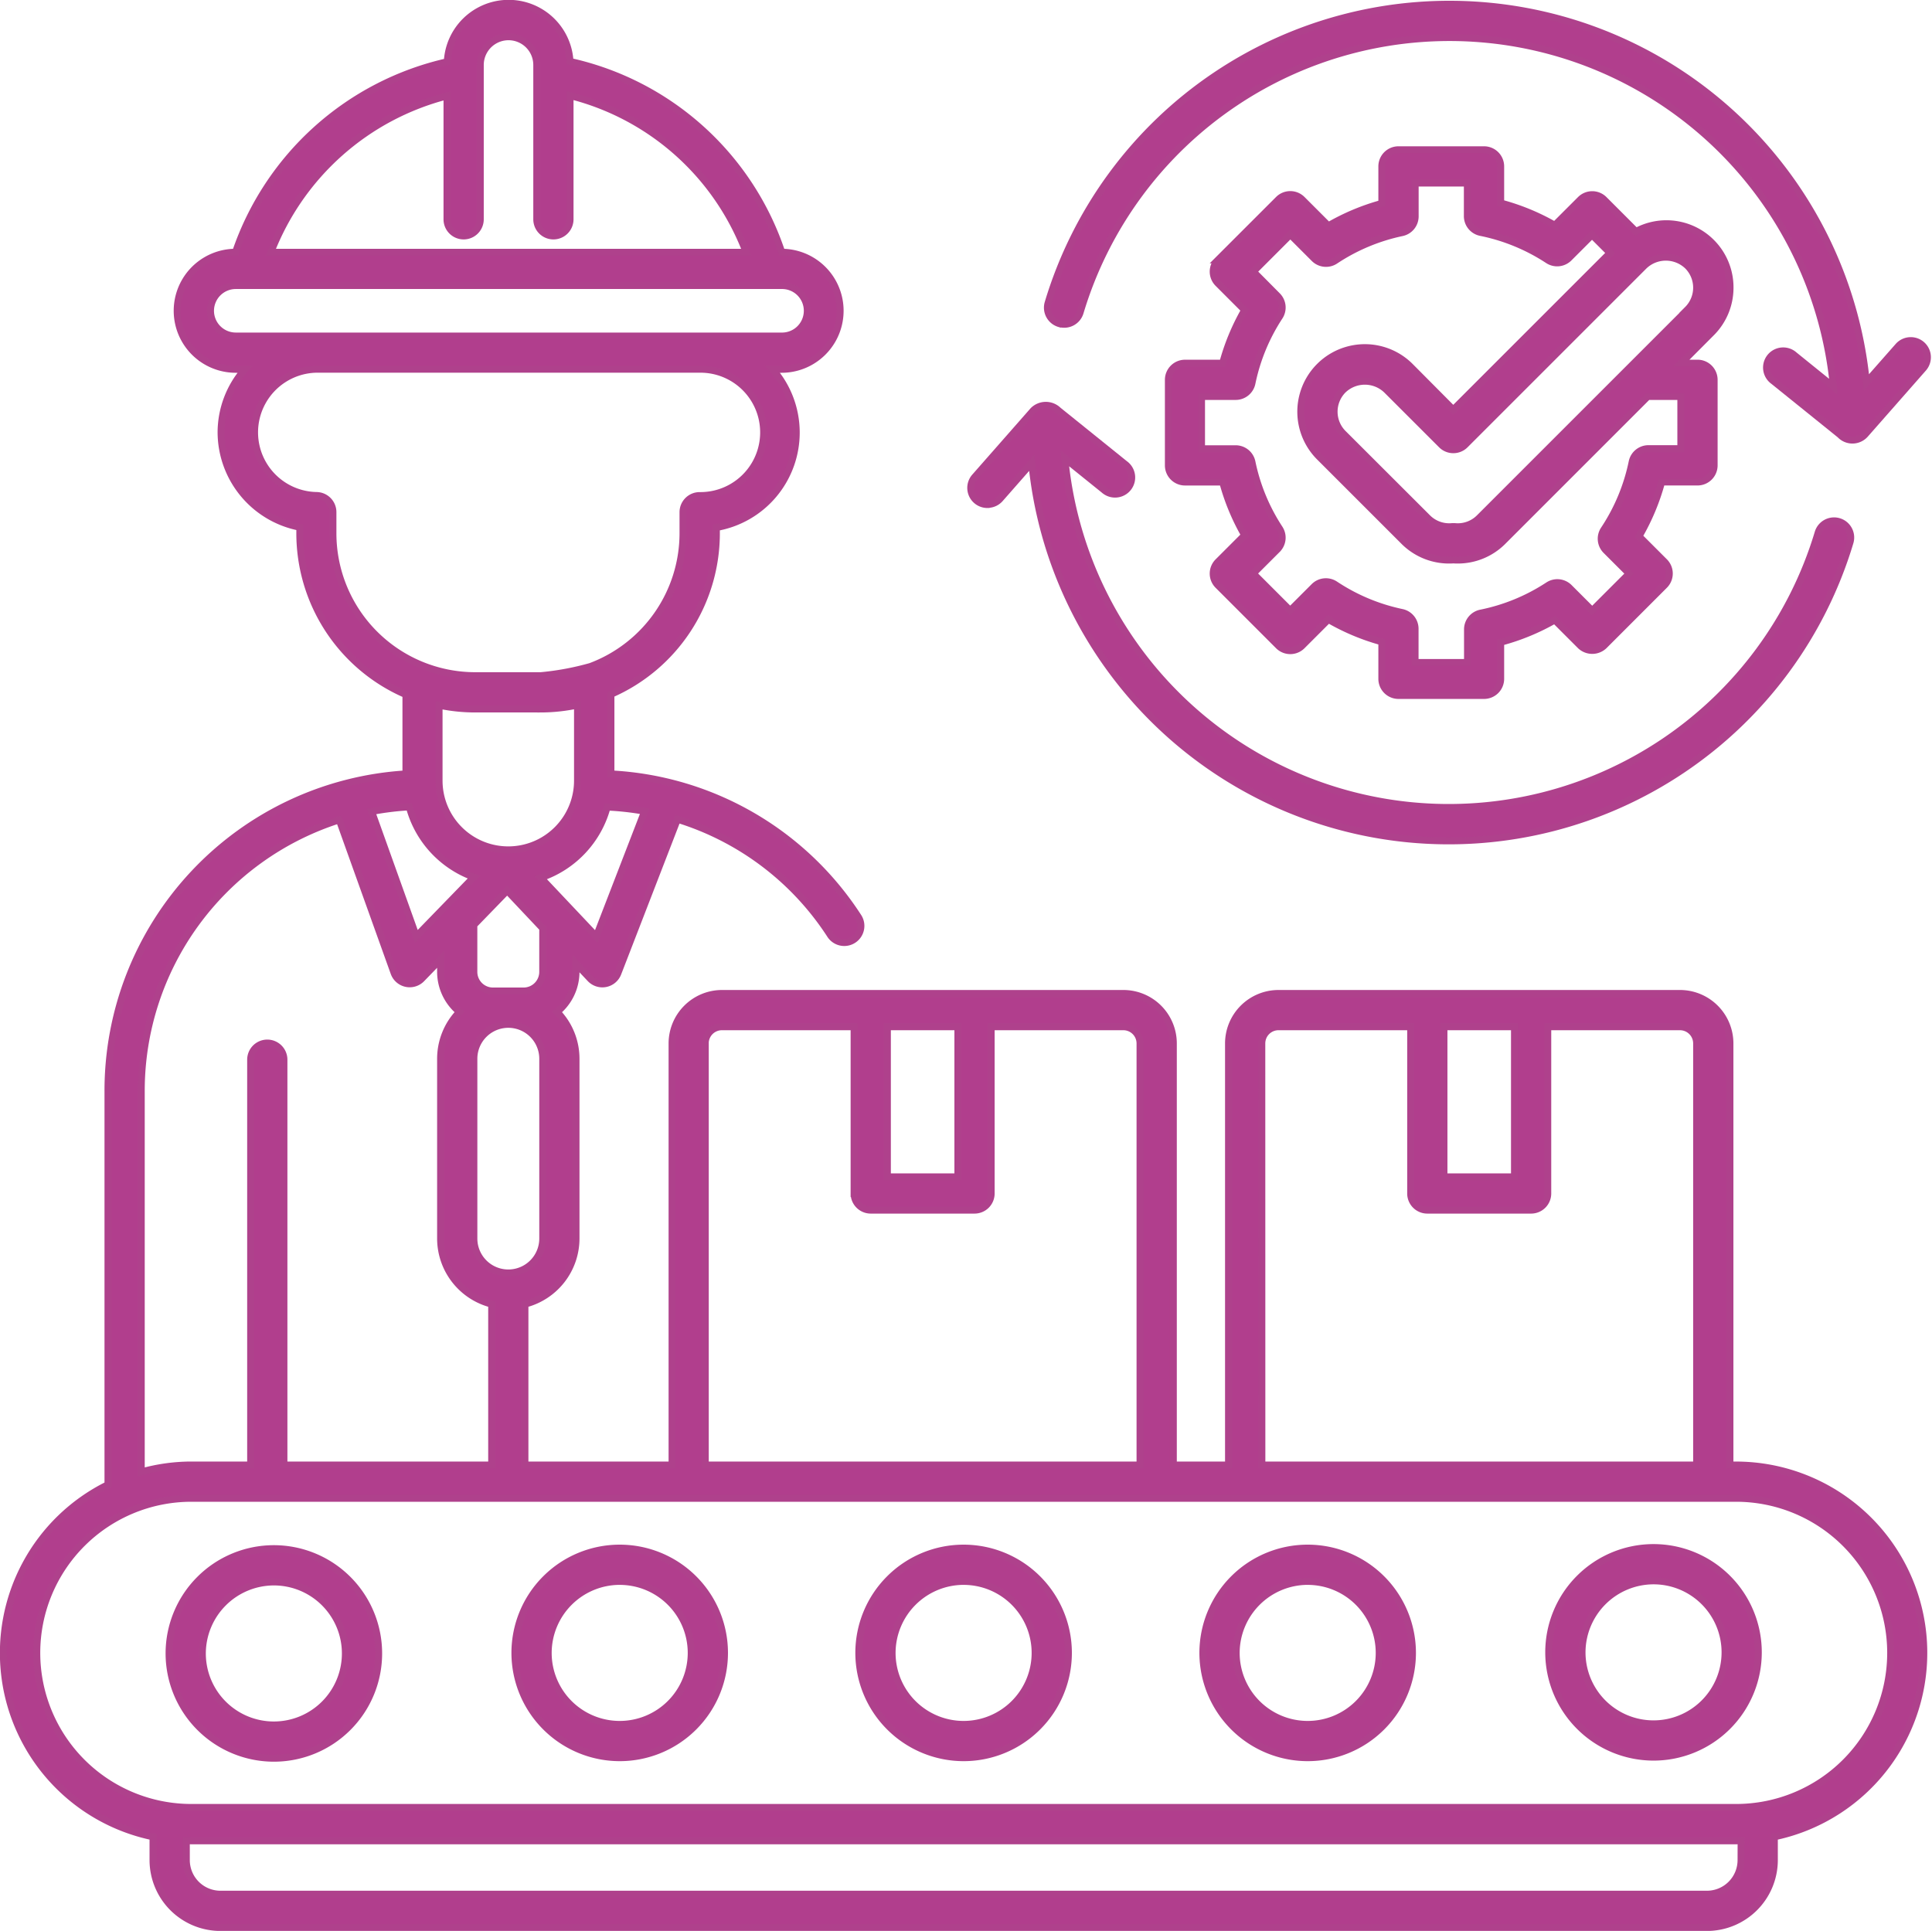<svg xmlns="http://www.w3.org/2000/svg" width="83.549" height="83.512" viewBox="0 0 83.549 83.512">
  <g id="Grupo_136691" data-name="Grupo 136691" transform="translate(-625.793 -2142.131)">
    <g id="Grupo_136683" data-name="Grupo 136683">
      <g id="fabricacion" transform="translate(623.416 2139.781)">
        <path id="Trazado_194410" data-name="Trazado 194410" d="M205.4,30.9a2.751,2.751,0,0,0-4.068-2.435l-1.382-1.382a.72.72,0,0,0-1.018,0l-1.112,1.111a9.723,9.723,0,0,0-2.338-.961V25.65a.72.72,0,0,0-.72-.72h-3.7a.72.72,0,0,0-.72.72v1.6a9.729,9.729,0,0,0-2.311.968l-1.139-1.139a.72.72,0,0,0-1.018,0l-2.614,2.613a.72.72,0,0,0,0,1.018l1.15,1.151a9.707,9.707,0,0,0-.951,2.3h-1.628a.72.72,0,0,0-.72.72v3.7a.72.72,0,0,0,.72.72h1.628a9.72,9.72,0,0,0,.951,2.3l-1.15,1.15a.72.72,0,0,0,0,1.018l2.614,2.614a.72.72,0,0,0,1.018,0l1.139-1.139a9.7,9.7,0,0,0,2.311.968v1.6a.72.72,0,0,0,.72.72h3.7a.72.72,0,0,0,.72-.72V46.23a9.715,9.715,0,0,0,2.338-.961l1.112,1.112a.741.741,0,0,0,1.018,0l2.613-2.614a.72.72,0,0,0,0-1.018l-1.1-1.1a9.712,9.712,0,0,0,.979-2.349h1.551a.72.72,0,0,0,.72-.72v-3.7a.72.72,0,0,0-.72-.72h-.708l1.3-1.305A2.751,2.751,0,0,0,205.4,30.9Zm-3.528,4.7h1.4v2.257h-1.4a.72.72,0,0,0-.705.575,8.314,8.314,0,0,1-1.218,2.923.72.72,0,0,0,.091.907l1,1-1.6,1.6-1-1a.72.72,0,0,0-.9-.093,8.3,8.3,0,0,1-2.915,1.2.72.72,0,0,0-.578.706v1.43H191.78V45.642a.72.72,0,0,0-.572-.7,8.3,8.3,0,0,1-2.887-1.21.72.72,0,0,0-.907.091l-1.034,1.034-1.6-1.6,1.042-1.042a.72.72,0,0,0,.094-.9,8.307,8.307,0,0,1-1.19-2.879.72.72,0,0,0-.705-.575h-1.476V35.6h1.476a.72.72,0,0,0,.705-.575,8.3,8.3,0,0,1,1.19-2.879.72.72,0,0,0-.093-.9L184.785,30.2l1.6-1.6,1.034,1.034a.72.72,0,0,0,.907.091,8.307,8.307,0,0,1,2.887-1.21.72.72,0,0,0,.571-.7V26.37h2.256V27.8a.72.72,0,0,0,.577.706,8.315,8.315,0,0,1,2.915,1.2.72.72,0,0,0,.9-.093l1-1,.78.78-6.781,6.781L191.568,34.3a2.771,2.771,0,0,0-3.919,3.919l3.651,3.651a2.76,2.76,0,0,0,2.134.8q.091.006.182.006a2.75,2.75,0,0,0,1.952-.8l6.274-6.274Zm1.7-3.763-9.016,9.016a1.319,1.319,0,0,1-1.053.376l-.062,0c-.021,0-.041,0-.062,0a1.323,1.323,0,0,1-1.054-.376L188.667,37.2a1.333,1.333,0,0,1,0-1.882,1.362,1.362,0,0,1,1.882,0l2.376,2.375a.72.72,0,0,0,1.018,0l7.74-7.74a1.363,1.363,0,0,1,1.882,0A1.332,1.332,0,0,1,203.565,31.837Z" transform="translate(-128.208 -16.103)" fill="#b13e8d" stroke="#af418c" stroke-width="0.3"/>
        <path id="Trazado_194411" data-name="Trazado 194411" d="M163.1,16.432a.72.72,0,0,0,.9-.483,16.676,16.676,0,0,1,32.575,3.216L194.885,17.8a.72.72,0,1,0-.9,1.121l2.877,2.319a.735.735,0,0,0,1.083-.013l2.516-2.862a.72.72,0,0,0-1.082-.951L198,18.979a18.117,18.117,0,0,0-35.385-3.444.721.721,0,0,0,.483.9Z" transform="translate(-114.912 -0.088)" fill="#b13e8d" stroke="#af418c" stroke-width="0.3"/>
        <path id="Trazado_194412" data-name="Trazado 194412" d="M151.564,68.378a.718.718,0,0,0,.541-.245l1.371-1.561a18.117,18.117,0,0,0,35.385,3.444.72.72,0,0,0-1.38-.413,16.677,16.677,0,0,1-32.575-3.217l1.689,1.361a.72.72,0,1,0,.9-1.121l-2.877-2.318a.771.771,0,0,0-1.083.013l-2.515,2.862a.72.72,0,0,0,.541,1.2Z" transform="translate(-106.48 -44.212)" fill="#b13e8d" stroke="#af418c" stroke-width="0.3"/>
        <path id="Trazado_194413" data-name="Trazado 194413" d="M8.994,81.791V82.8a2.918,2.918,0,0,0,2.914,2.914H76.194A2.918,2.918,0,0,0,79.109,82.8V81.792a8.126,8.126,0,0,0-1.658-16.08h-.263V47.477a2.162,2.162,0,0,0-2.16-2.16H57.664a2.163,2.163,0,0,0-2.16,2.16V65.711H53.118V47.477a2.162,2.162,0,0,0-2.16-2.16H33.6a2.163,2.163,0,0,0-2.16,2.16V65.711H25.078V58.753a2.932,2.932,0,0,0,2.209-2.837V48.142a2.916,2.916,0,0,0-.819-2.026,2.252,2.252,0,0,0,.819-1.73v-.361l.612.649a.72.72,0,0,0,1.2-.234l2.575-6.656a12.135,12.135,0,0,1,6.6,4.988.72.72,0,1,0,1.206-.786,13.556,13.556,0,0,0-10.683-6.165V32.379a7.6,7.6,0,0,0,4.56-6.956v-.259a4.168,4.168,0,0,0,2.431-6.841h.381a2.532,2.532,0,0,0,.015-5.064,12.482,12.482,0,0,0-9.157-8.251,2.657,2.657,0,0,0-5.307.012,12.6,12.6,0,0,0-9.157,8.239,2.532,2.532,0,0,0,.016,5.064h.389a4.147,4.147,0,0,0-1.031,2.729,4.194,4.194,0,0,0,3.405,4.1v.271a7.6,7.6,0,0,0,4.589,6.969v3.429A13.727,13.727,0,0,0,7.046,49.563v17A8.118,8.118,0,0,0,8.994,81.791ZM77.668,82.8a1.476,1.476,0,0,1-1.474,1.474H11.909A1.476,1.476,0,0,1,10.435,82.8v-.845c.073,0,.145.011.218.011h66.8c.073,0,.145-.009.217-.011ZM64.821,46.757H67.87v6.491H64.821Zm-7.877.72a.721.721,0,0,1,.72-.72h5.717v7.211a.72.72,0,0,0,.72.72H68.59a.72.72,0,0,0,.72-.72V46.757h5.717a.721.721,0,0,1,.72.72V65.711h-18.8Zm-16.192-.72H43.8v6.491H40.752Zm-7.877.72a.721.721,0,0,1,.72-.72h5.717v7.211a.72.72,0,0,0,.72.72H44.52a.72.72,0,0,0,.72-.72V46.757h5.717a.721.721,0,0,1,.72.72V65.711h-18.8V47.477Zm-7.027,8.439a1.489,1.489,0,1,1-2.978,0V48.142a1.489,1.489,0,0,1,2.978,0ZM22.869,40.285l-2.488,2.563-1.933-5.4a12.371,12.371,0,0,1,1.63-.2A4.445,4.445,0,0,0,22.869,40.285Zm2.978,4.1a.828.828,0,0,1-.827.826H23.695a.827.827,0,0,1-.826-.826V42.354l1.441-1.485,1.537,1.63Zm2.316-1.531-2.4-2.541a4.446,4.446,0,0,0,2.87-3.057,12.18,12.18,0,0,1,1.623.181ZM21.707,6.5v5.335a.72.72,0,1,0,1.44,0V5.161a1.221,1.221,0,1,1,2.442,0v6.674a.72.72,0,1,0,1.44,0V6.485a11.042,11.042,0,0,1,7.617,6.775H14.09A11.162,11.162,0,0,1,21.707,6.5ZM11.481,15.792A1.093,1.093,0,0,1,12.573,14.7H36.163a1.092,1.092,0,1,1,0,2.183H12.573a1.093,1.093,0,0,1-1.092-1.091Zm5.294,9.631V24.5a.72.72,0,0,0-.71-.72,2.731,2.731,0,0,1-.038-5.46H32.733a2.732,2.732,0,0,1-.1,5.463.72.72,0,0,0-.72.72v.917a6.155,6.155,0,0,1-3.995,5.753,11.922,11.922,0,0,1-2.156.4H22.926A6.158,6.158,0,0,1,16.775,25.423Zm6.151,7.591h2.835a7.573,7.573,0,0,0,1.59-.171v3.27a2.993,2.993,0,0,1-5.986,0V32.851a7.581,7.581,0,0,0,1.562.163ZM8.486,49.563A12.3,12.3,0,0,1,17.047,37.81l2.369,6.612a.72.72,0,0,0,1.195.259l.819-.844v.549a2.252,2.252,0,0,0,.819,1.729,2.919,2.919,0,0,0-.819,2.027v7.774a2.932,2.932,0,0,0,2.209,2.837v6.959H14.656V48.182a.72.72,0,0,0-1.44,0V65.711H10.653a8.086,8.086,0,0,0-2.167.3Zm2.167,17.588h66.8a6.685,6.685,0,1,1,0,13.371h-66.8a6.685,6.685,0,1,1,0-13.371Z" fill="#b13e8d" stroke="#af418c" stroke-width="0.3"/>
        <path id="Trazado_194414" data-name="Trazado 194414" d="M32.445,248.483a4.532,4.532,0,1,0-4.532-4.532A4.537,4.537,0,0,0,32.445,248.483Zm0-7.623a3.092,3.092,0,1,1-3.092,3.092A3.1,3.1,0,0,1,32.445,240.86Z" transform="translate(-18.225 -170.09)" fill="#b13e8d" stroke="#af418c" stroke-width="0.3"/>
        <path id="Trazado_194415" data-name="Trazado 194415" d="M243.962,248.316a4.532,4.532,0,1,0-4.533-4.532A4.537,4.537,0,0,0,243.962,248.316Zm0-7.624a3.092,3.092,0,1,1-3.092,3.092A3.1,3.1,0,0,1,243.962,240.692Z" transform="translate(-170.078 -169.97)" fill="#b13e8d" stroke="#af418c" stroke-width="0.3"/>
        <path id="Trazado_194416" data-name="Trazado 194416" d="M190.94,248.4a4.532,4.532,0,1,0-4.533-4.532A4.537,4.537,0,0,0,190.94,248.4Zm0-7.624a3.092,3.092,0,1,1-3.092,3.092A3.1,3.1,0,0,1,190.94,240.775Z" transform="translate(-132.012 -170.03)" fill="#b13e8d" stroke="#af418c" stroke-width="0.3"/>
        <path id="Trazado_194417" data-name="Trazado 194417" d="M85.467,248.4a4.532,4.532,0,1,0-4.532-4.532A4.537,4.537,0,0,0,85.467,248.4Zm0-7.624a3.092,3.092,0,1,1-3.092,3.092A3.1,3.1,0,0,1,85.467,240.775Z" transform="translate(-56.291 -170.03)" fill="#b13e8d" stroke="#af418c" stroke-width="0.3"/>
        <path id="Trazado_194418" data-name="Trazado 194418" d="M138.2,248.4a4.532,4.532,0,1,0-4.532-4.532A4.537,4.537,0,0,0,138.2,248.4Zm0-7.624a3.092,3.092,0,1,1-3.092,3.092A3.1,3.1,0,0,1,138.2,240.775Z" transform="translate(-94.152 -170.03)" fill="#b13e8d" stroke="#af418c" stroke-width="0.3"/>
      </g>
    </g>
  </g>
</svg>
